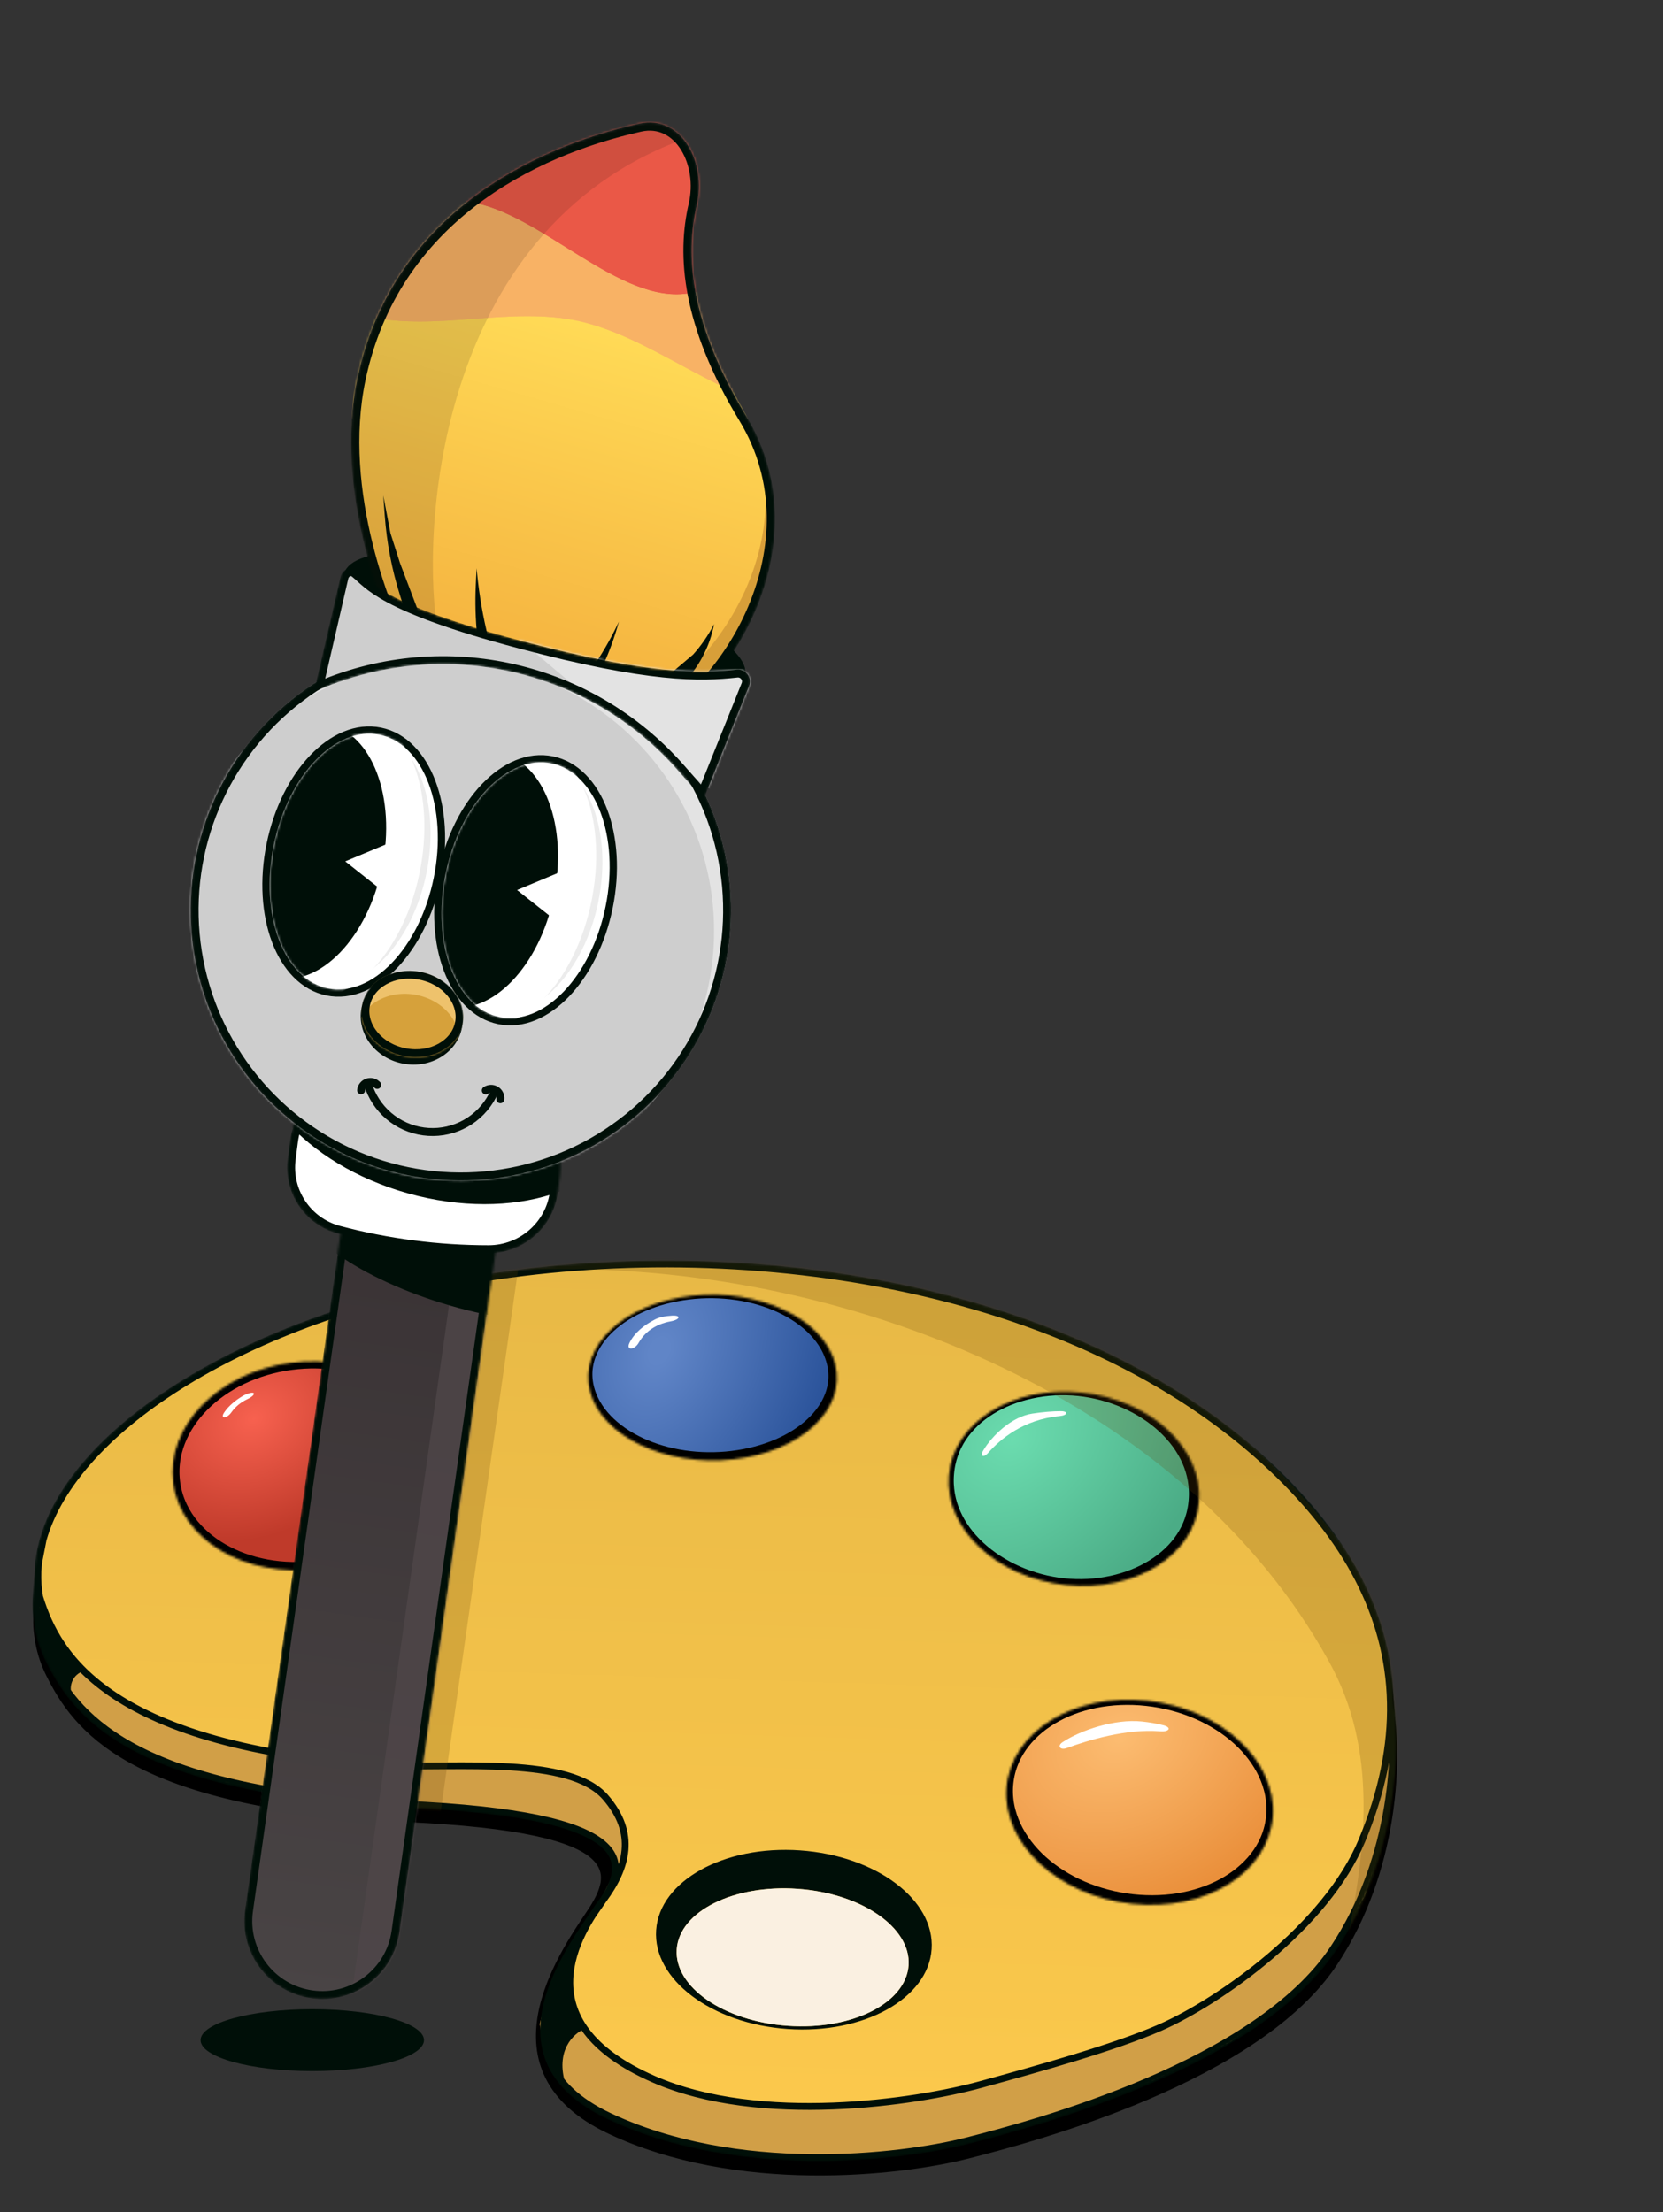 <svg width="720" height="958" viewBox="0 0 720 958" fill="none" xmlns="http://www.w3.org/2000/svg">
<rect x="0" y="0" width="720" height="958" fill="#333333" stroke="none"/>
<ellipse cx="135.202" cy="883.46" rx="48.36" ry="13.399" fill="#000F08"/>
<path d="M213.8 275.84L213.016 270.714L206.991 269.866L213.8 275.84Z" fill="#000F08"/>
<path d="M298.831 333.846L296.542 329.193L290.54 330.196L298.831 333.846Z" fill="#000F08"/>
<path d="M262.398 784.476C246.946 766.718 198.934 771.83 167.061 770.866C47.435 762.562 25.292 723.3 17.436 697.665C16.828 694.089 16.595 690.493 16.721 686.889L15.989 697.436C15.34 706.787 17.059 716.245 21.215 724.646C32.991 748.449 55.778 779.508 165.93 787.154C272.753 790.649 267.598 810.266 255.359 828.483C243.12 846.7 208.801 896.446 263.918 922.565C319.036 948.683 389.198 940.864 418.873 933.322C448.548 925.779 544.294 900.188 577.613 850.028C604.268 809.901 605.173 762.277 602.293 743.48C602.689 762.138 598.797 782.001 589.962 803.247C574.48 840.48 528.446 872.843 502.744 884.172C483.334 892.728 449.812 902.096 424.691 908.964C396.848 916.577 329.617 926.771 283.434 906.648C225.705 881.494 251.304 842.74 261.516 828.91C271.728 815.081 276.04 800.153 262.398 784.476Z" fill="black"/>
<path d="M551.522 642.497C465.347 560.588 318.617 541.176 205.27 560.447C108.379 576.921 32.861 624.204 18.978 672.886L16.982 683.127V683.127L16.721 686.889C16.595 690.493 16.828 694.089 17.436 697.665C25.292 723.3 47.435 762.562 167.061 770.866C198.934 771.83 246.946 766.718 262.398 784.476C276.04 800.153 271.728 815.081 261.516 828.91C251.304 842.74 225.705 881.494 283.434 906.648C329.617 926.771 396.848 916.577 424.691 908.964C449.812 902.096 483.334 892.728 502.744 884.172C528.446 872.843 574.48 840.48 589.962 803.247C598.797 782.001 602.689 762.138 602.293 743.48C601.482 705.273 582.688 672.119 551.522 642.497Z" fill="url(#paint0_linear_27_2356)"/>
<path d="M602.293 743.48C601.482 705.273 582.688 672.119 551.522 642.497C465.347 560.588 318.617 541.176 205.27 560.447C108.379 576.921 32.861 624.204 18.978 672.886M602.293 743.48C602.689 762.138 598.797 782.001 589.962 803.247C574.48 840.48 528.446 872.843 502.744 884.172C483.334 892.728 449.812 902.096 424.691 908.964C396.848 916.577 329.617 926.771 283.434 906.648C225.705 881.494 251.304 842.74 261.516 828.91C271.728 815.081 276.04 800.153 262.398 784.476C246.946 766.718 198.934 771.83 167.061 770.866C47.435 762.562 25.292 723.3 17.436 697.665C16.828 694.089 16.595 690.493 16.721 686.889M602.293 743.48C605.173 762.277 604.268 809.901 577.613 850.028C544.294 900.188 448.548 925.779 418.873 933.322C389.198 940.864 319.036 948.683 263.918 922.565C208.801 896.446 243.12 846.7 255.359 828.483C267.598 810.266 272.753 790.649 165.93 787.154C55.778 779.508 32.991 748.449 21.215 724.646C17.059 716.245 15.34 706.787 15.989 697.436L16.721 686.889M16.982 683.127L18.978 672.886M16.982 683.127L16.721 686.889M16.982 683.127V683.127ZM18.978 672.886C17.648 677.55 16.884 682.226 16.721 686.889" stroke="black" stroke-width="2.973"/>
<path d="M16.733 701.675L16.346 691.822L19.271 688.874L27.45 698.467L61.685 725.343L93.001 739.66L149.924 754.338L193.396 757.355L222.146 754.04L251.971 758.638L269.985 772.163L276.472 795.717L275.275 812.963L263.814 829.856L253.952 844.514L256.08 863.254L272.877 883.914L314.486 898.175L380.276 904.727L422.842 897.393L502.194 872.397L551.648 838.646L584.359 804.275L596.563 774.075L603.412 753.432L602.052 773.012L599.139 791.583L595.334 807.383L590.756 821.325L579.492 840.579L568.297 856.228L548.189 872.882L532.97 884.1L500.236 900.6L455.776 917.008L412.167 928.963L365.773 934.226L334.596 933.505L299.395 928.354L270.433 919.123L254.881 911.726L242.466 900.756L236.134 890.569L233.681 876.5L237.33 861.952L247.522 842.433L259.277 824.173L264.995 812.843L265.565 804.624L259.371 797.836L247.007 791.145L224.492 785.25L185.778 781.299L164.134 781.06L130.449 777.458L97.983 771.815L72.338 762.888L57.251 756.302L42.895 746.908L30.221 733.879L23.316 722.679L19.211 714.89L16.733 701.675Z" fill="#D19F47"/>
<mask id="mask0_27_2356" style="mask-type:alpha" maskUnits="userSpaceOnUse" x="14" y="545" width="591" height="391">
<path d="M262.091 778.254C246.639 760.497 198.627 765.609 166.754 764.644C47.128 756.34 24.985 717.078 17.128 691.444C16.52 687.867 16.288 684.271 16.414 680.667L15.682 691.215C15.033 700.565 16.751 710.023 20.908 718.424C32.684 742.227 55.471 773.286 165.623 780.933C272.446 784.428 267.291 804.045 255.052 822.261C242.813 840.478 208.494 890.225 263.611 916.343C318.729 942.461 388.891 934.643 418.566 927.1C448.241 919.557 543.987 893.966 577.306 843.807C603.961 803.68 604.866 756.055 601.986 737.259C602.382 755.916 598.489 775.78 589.655 797.025C574.172 834.258 528.139 866.622 502.437 877.951C483.027 886.506 449.505 895.874 424.384 902.743C396.541 910.355 329.31 920.549 283.127 900.426C225.398 875.272 250.997 836.518 261.209 822.689C271.421 808.859 275.732 793.931 262.091 778.254Z" fill="black"/>
<path d="M551.215 636.275C465.04 554.367 318.31 534.955 204.963 554.226C108.072 570.699 32.554 617.983 18.671 666.665L16.675 676.905V676.905L16.414 680.667C16.288 684.271 16.52 687.867 17.128 691.444C24.985 717.078 47.128 756.34 166.754 764.644C198.627 765.609 246.639 760.497 262.091 778.254C275.732 793.931 271.421 808.859 261.209 822.689C250.997 836.518 225.398 875.272 283.127 900.426C329.31 920.549 396.541 910.355 424.384 902.743C449.505 895.874 483.027 886.506 502.437 877.951C528.139 866.622 574.172 834.258 589.655 797.025C598.489 775.78 602.382 755.916 601.986 737.259C601.175 699.051 582.381 665.897 551.215 636.275Z" fill="url(#paint1_linear_27_2356)"/>
<path d="M601.986 737.259C601.175 699.051 582.381 665.897 551.215 636.275C465.04 554.367 318.31 534.955 204.963 554.226C108.072 570.699 32.554 617.983 18.671 666.665M601.986 737.259C602.382 755.916 598.489 775.78 589.655 797.025C574.172 834.258 528.139 866.622 502.437 877.951C483.027 886.506 449.505 895.874 424.384 902.743C396.541 910.355 329.31 920.549 283.127 900.426C225.398 875.272 250.997 836.518 261.209 822.689C271.421 808.859 275.732 793.931 262.091 778.254C246.639 760.497 198.627 765.609 166.754 764.644C47.128 756.34 24.985 717.078 17.128 691.444C16.52 687.867 16.288 684.271 16.414 680.667M601.986 737.259C604.866 756.055 603.961 803.68 577.306 843.807C543.987 893.966 448.241 919.557 418.566 927.1C388.891 934.643 318.729 942.461 263.611 916.343C208.494 890.225 242.813 840.478 255.052 822.261C267.291 804.045 272.446 784.428 165.623 780.933C55.471 773.286 32.684 742.227 20.908 718.424C16.751 710.023 15.033 700.565 15.682 691.215L16.414 680.667M16.675 676.905L18.671 666.665M16.675 676.905L16.414 680.667M16.675 676.905V676.905ZM18.671 666.665C17.341 671.328 16.577 676.004 16.414 680.667" stroke="black" stroke-width="2.973"/>
</mask>
<g mask="url(#mask0_27_2356)">
<path d="M551.215 636.275C465.04 554.367 318.31 534.955 204.963 554.226C108.072 570.699 32.554 617.983 18.671 666.665L16.675 676.905L16.414 680.667C16.288 684.271 16.52 687.867 17.128 691.444C24.985 717.078 47.128 756.34 166.754 764.644C198.627 765.609 246.639 760.497 262.091 778.254C275.732 793.931 271.421 808.859 261.209 822.689C250.997 836.518 225.398 875.272 283.127 900.426C329.31 920.549 396.541 910.355 424.384 902.743C449.505 895.874 483.027 886.506 502.437 877.951C528.139 866.622 574.172 834.258 589.655 797.025C598.489 775.78 602.382 755.916 601.986 737.259C601.175 699.051 582.381 665.897 551.215 636.275Z" fill="url(#paint2_linear_27_2356)"/>
<path d="M261.209 822.689C271.421 808.859 275.732 793.931 262.091 778.254C246.639 760.497 198.627 765.609 166.754 764.644C47.128 756.34 24.985 717.078 17.128 691.444C16.52 687.867 16.288 684.271 16.414 680.667M261.209 822.689C250.997 836.518 225.398 875.272 283.127 900.426C329.31 920.549 396.541 910.355 424.384 902.743C449.505 895.874 483.027 886.506 502.437 877.951C528.139 866.622 574.172 834.258 589.655 797.025C598.489 775.78 602.382 755.916 601.986 737.259M261.209 822.689C273.448 804.472 272.446 784.428 165.623 780.933C55.471 773.286 32.684 742.227 20.908 718.424C16.751 710.023 15.033 700.565 15.682 691.215L16.414 680.667M261.209 822.689C248.97 840.905 208.494 890.225 263.611 916.343C318.729 942.461 388.891 934.643 418.566 927.1C448.241 919.557 543.987 893.966 577.306 843.807C603.961 803.68 604.866 756.055 601.986 737.259M601.986 737.259C601.175 699.051 582.381 665.897 551.215 636.275C465.04 554.367 318.31 534.955 204.963 554.226C108.072 570.699 32.554 617.983 18.671 666.665M18.671 666.665L16.675 676.905L16.414 680.667M18.671 666.665C17.341 671.328 16.577 676.004 16.414 680.667" stroke="#000F08" stroke-width="2.973"/>
<mask id="mask1_27_2356" style="mask-type:alpha" maskUnits="userSpaceOnUse" x="74" y="589" width="115" height="91">
<ellipse cx="131.685" cy="634.737" rx="57.153" ry="44.966" transform="rotate(-7.651 131.685 634.737)" fill="#E94B38"/>
</mask>
<g mask="url(#mask1_27_2356)">
<ellipse cx="131.685" cy="634.737" rx="57.153" ry="44.966" transform="rotate(-7.651 131.685 634.737)" fill="#A83426"/>
<ellipse cx="127.978" cy="635.614" rx="57.153" ry="44.966" transform="rotate(-7.651 127.978 635.614)" fill="url(#paint3_radial_27_2356)"/>
<path d="M107.079 605.915C104.055 607.336 101.809 609.317 100.179 611.607C98.111 614.511 95.101 614.545 97.104 611.595C99.023 608.768 101.968 606.362 105.165 604.468C105.754 604.119 106.433 603.814 107.184 603.551C110.998 602.216 110.735 604.195 107.079 605.915Z" fill="white"/>
<path d="M138.779 686.085C155.723 683.809 170.738 676.447 181.235 665.909C191.742 655.363 198.087 641.152 196.035 625.874C193.982 610.596 184.112 598.564 171.195 591.164C158.289 583.77 141.864 580.631 124.92 582.907C107.975 585.183 92.961 592.545 82.464 603.083C71.957 613.629 65.612 627.84 67.664 643.118C69.716 658.396 79.587 670.428 92.504 677.828C105.41 685.222 121.835 688.361 138.779 686.085Z" stroke="black" stroke-width="20.812"/>
</g>
<mask id="mask2_27_2356" style="mask-type:alpha" maskUnits="userSpaceOnUse" x="254" y="560" width="109" height="73">
<ellipse cx="53.41" cy="36.529" rx="53.41" ry="36.529" transform="matrix(0.994 -0.111 0.248 0.969 246.373 567.083)" fill="#E94B38"/>
</mask>
<g mask="url(#mask2_27_2356)">
<ellipse cx="53.41" cy="36.529" rx="53.41" ry="36.529" transform="matrix(0.994 -0.111 0.248 0.969 246.373 567.083)" fill="#37568B"/>
<ellipse cx="59.158" cy="40.36" rx="59.158" ry="40.36" transform="matrix(0.994 -0.111 0.248 0.969 232.559 562.731)" fill="url(#paint4_radial_27_2356)"/>
<path d="M320.945 638.241C336.466 635.818 349.679 629.421 358.339 620.518C366.96 611.656 371.718 599.458 367.557 586.162C363.397 572.867 351.802 563.221 338.696 557.75C325.53 552.254 309.73 550.385 294.209 552.808C278.687 555.23 265.475 561.628 256.814 570.531C248.194 579.392 243.435 591.591 247.596 604.887C251.757 618.182 263.352 627.828 276.457 633.299C289.624 638.795 305.423 640.664 320.945 638.241Z" stroke="black" stroke-width="20.812"/>
</g>
<mask id="mask3_27_2356" style="mask-type:alpha" maskUnits="userSpaceOnUse" x="410" y="602" width="110" height="85">
<ellipse cx="54.457" cy="41.828" rx="54.457" ry="41.828" transform="matrix(0.995 0.104 -0.08 0.997 414.099 597.347)" fill="#E94B38"/>
</mask>
<g mask="url(#mask3_27_2356)">
<ellipse cx="54.457" cy="41.828" rx="54.457" ry="41.828" transform="matrix(0.995 0.104 -0.08 0.997 414.099 597.347)" fill="#33936D"/>
<ellipse cx="63.338" cy="48.65" rx="63.338" ry="48.65" transform="matrix(0.995 0.104 -0.08 0.997 407.759 591.819)" fill="url(#paint5_radial_27_2356)"/>
<path d="M459.824 693.839C490.996 697.092 522.611 680.225 525.01 650.398C527.409 620.57 499.012 597.44 467.84 594.188C436.668 590.935 405.053 607.802 402.654 637.629C400.254 667.457 428.652 690.586 459.824 693.839Z" stroke="black" stroke-width="20.812"/>
</g>
<g style="mix-blend-mode:multiply" opacity="0.2">
<path d="M597.606 850.465C607.911 802.92 613.688 755.41 589.582 711.793C522.929 591.188 374.382 534.667 249.625 533.486C142.98 532.476 49.127 561.924 20.32 619.205L0.059 651.574" stroke="#664006" stroke-width="32.31" stroke-linecap="round"/>
</g>
<g style="mix-blend-mode:multiply" opacity="0.2">
<path d="M143.317 1002.67L217.548 482.906C215.455 339.752 199.596 224.757 172.437 206.937L156.994 191.534" stroke="#664006" stroke-width="32.31" stroke-linecap="round"/>
</g>
<mask id="mask4_27_2356" style="mask-type:alpha" maskUnits="userSpaceOnUse" x="435" y="736" width="117" height="89">
<ellipse cx="57.979" cy="44.123" rx="57.979" ry="44.123" transform="matrix(0.994 0.108 -0.076 0.997 439.134 730.208)" fill="#E94B38"/>
</mask>
<g mask="url(#mask4_27_2356)">
<ellipse cx="57.979" cy="44.123" rx="57.979" ry="44.123" transform="matrix(0.994 0.108 -0.076 0.997 439.134 730.208)" fill="#B4752B"/>
<ellipse cx="61.273" cy="46.63" rx="61.273" ry="46.63" transform="matrix(0.994 0.108 -0.076 0.997 437.679 729.1)" fill="url(#paint6_radial_27_2356)"/>
<path d="M489.562 830.633C506.693 832.497 522.999 829.082 535.542 821.547C548.083 814.013 557.437 801.904 558.596 786.6C559.755 771.295 552.373 757.364 541.168 747.246C529.962 737.127 514.435 730.246 497.305 728.382C480.174 726.517 463.868 729.933 451.325 737.468C438.784 745.001 429.43 757.111 428.271 772.415C427.112 787.719 434.494 801.65 445.699 811.768C456.905 821.888 472.432 828.768 489.562 830.633Z" stroke="black" stroke-width="20.812"/>
</g>
<path d="M244.96 902.857C240.181 888.082 248.337 880.555 253.013 878.637L251.198 874.658L247.22 865.418L246.18 857.555L247.918 849.402L247.439 845.37L242.863 850.706C241.574 854.708 238.992 862.779 238.972 863.053C238.953 863.328 237.054 868.827 236.107 871.542L236.021 879.741L236.545 883.866L238.174 893.536L244.96 902.857Z" fill="#000F08"/>
<path fill-rule="evenodd" clip-rule="evenodd" d="M341.026 878.638C373.961 880.924 401.862 865.462 403.345 844.104C404.828 822.745 379.33 803.576 346.395 801.29C313.46 799.004 285.559 814.465 284.077 835.824C282.594 857.183 308.091 876.351 341.026 878.638ZM341.12 877.269C368.838 879.193 392.229 867.469 393.367 851.083C394.504 834.697 372.957 819.854 345.239 817.93C317.522 816.006 294.13 827.729 292.992 844.115C291.855 860.501 313.402 875.345 341.12 877.269Z" fill="#000F08"/>
<ellipse cx="343.181" cy="847.601" rx="50.308" ry="29.741" transform="rotate(3.971 343.181 847.601)" fill="#FAF0E1"/>
</g>
<path d="M17.841 711.312L15.989 694.23L23.305 705.492L28.775 715.992L35.571 723.802C30.662 725.991 30.324 730.733 30.769 732.83L27.857 729.212L23.61 722.971L17.841 711.312Z" fill="#000F08"/>
<mask id="mask5_27_2356" style="mask-type:alpha" maskUnits="userSpaceOnUse" x="105" y="471" width="119" height="395">
<path d="M157.806 473.179L221.251 482.133L171.25 836.392C168.777 853.912 152.57 866.11 135.05 863.637C117.53 861.164 105.332 844.957 107.805 827.437L157.806 473.179Z" fill="#3A3335" stroke="black" stroke-width="3.441"/>
</mask>
<g mask="url(#mask5_27_2356)">
<path d="M156.342 471.234L223.195 480.67L172.954 836.632C170.348 855.093 153.271 867.947 134.81 865.341V865.341C116.349 862.735 103.495 845.658 106.101 827.197L156.342 471.234Z" fill="url(#paint7_linear_27_2356)"/>
<g style="mix-blend-mode:lighten">
<path d="M206.731 477.843L243.579 483.044L186.425 887.981C184.989 898.156 175.576 905.241 165.401 903.805V903.805C155.226 902.369 148.141 892.956 149.577 882.78L206.731 477.843Z" fill="#4F4649" fill-opacity="0.8"/>
</g>
<path d="M157.806 473.179L221.251 482.133L171.25 836.392C168.777 853.912 152.57 866.11 135.05 863.637C117.53 861.164 105.332 844.957 107.805 827.437L157.806 473.179Z" stroke="#000F08" stroke-width="3.441"/>
<ellipse cx="199.531" cy="539.105" rx="73.752" ry="26.508" transform="rotate(17.047 199.531 539.105)" fill="#000F08"/>
</g>
<mask id="mask6_27_2356" style="mask-type:alpha" maskUnits="userSpaceOnUse" x="124" y="467" width="119" height="76">
<path d="M160.041 469.003L215.478 476.174C231.499 478.246 242.807 492.914 240.735 508.935L239.781 516.31C237.959 530.399 225.783 540.967 211.551 540.967C189.776 540.967 167.871 538.144 146.825 532.569C133.272 528.979 124.482 515.897 126.28 501.992L127.28 494.26C129.353 478.239 144.02 466.931 160.041 469.003Z" fill="white" stroke="black" stroke-width="3.441"/>
</mask>
<g mask="url(#mask6_27_2356)">
<path d="M160.041 469.003L215.478 476.174C231.499 478.246 242.807 492.914 240.735 508.935L239.781 516.31C237.959 530.399 225.783 540.967 211.551 540.967C189.776 540.967 167.871 538.144 146.825 532.569C133.272 528.979 124.482 515.897 126.28 501.992L127.28 494.26C129.353 478.239 144.02 466.931 160.041 469.003Z" fill="white" stroke="#000F08" stroke-width="3.441"/>
<ellipse cx="191.71" cy="463.324" rx="84.591" ry="55.537" transform="rotate(15.579 191.71 463.324)" fill="#000F08"/>
</g>
<mask id="mask7_27_2356" style="mask-type:alpha" maskUnits="userSpaceOnUse" x="82" y="277" width="235" height="235">
<circle cx="199.531" cy="394.174" r="115.281" transform="rotate(-8.961 199.531 394.174)" fill="#D9D9D9" stroke="black" stroke-width="3.441"/>
</mask>
<g mask="url(#mask7_27_2356)">
<circle cx="199.531" cy="394.174" r="117.001" transform="rotate(62.055 199.531 394.174)" fill="#E3E3E3"/>
<circle cx="192.163" cy="403.155" r="117.001" transform="rotate(62.055 192.163 403.155)" fill="#CECECE"/>
<circle cx="199.531" cy="394.174" r="115.281" transform="rotate(-8.961 199.531 394.174)" stroke="#000F08" stroke-width="3.441"/>
<path d="M141.637 429.538C151.921 431.634 162.351 426.883 170.865 417.997C179.396 409.093 186.192 395.874 189.332 380.467C192.473 365.06 191.393 350.237 187.028 338.704C182.671 327.194 174.933 318.74 164.649 316.644C154.365 314.548 143.935 319.298 135.421 328.185C126.89 337.089 120.094 350.307 116.954 365.714C113.813 381.121 114.893 395.945 119.258 407.478C123.615 418.988 131.353 427.442 141.637 429.538Z" fill="white" stroke="#000F08" stroke-width="3.15"/>
<mask id="mask8_27_2356" style="mask-type:alpha" maskUnits="userSpaceOnUse" x="116" y="317" width="74" height="112">
<ellipse cx="153.143" cy="373.091" rx="35.359" ry="56.033" transform="rotate(11.521 153.143 373.091)" fill="#D9D9D9"/>
</mask>
<g mask="url(#mask8_27_2356)">
<ellipse cx="150.006" cy="370.997" rx="35.359" ry="56.033" transform="rotate(11.521 150.006 370.997)" fill="#ECECEC"/>
<ellipse cx="145.391" cy="370.53" rx="37.027" ry="61.927" transform="rotate(11.521 145.391 370.53)" fill="white"/>
<ellipse cx="130.771" cy="368.531" rx="35.359" ry="56.033" transform="rotate(11.521 130.771 368.531)" fill="#000F08"/>
<path d="M149.468 373.006L168.723 364.966L175.297 377.321L167.574 387.332L149.468 373.006Z" fill="white"/>
</g>
<path d="M216.035 441.954C226.319 444.05 236.749 439.299 245.263 430.413C253.794 421.509 260.59 408.29 263.73 392.883C266.871 377.476 265.791 362.653 261.426 351.12C257.069 339.61 249.331 331.156 239.047 329.06C228.763 326.964 218.333 331.714 209.819 340.601C201.288 349.505 194.492 362.723 191.352 378.13C188.211 393.537 189.291 408.361 193.656 419.894C198.013 431.404 205.751 439.858 216.035 441.954Z" fill="white" stroke="#000F08" stroke-width="3.15"/>
<mask id="mask9_27_2356" style="mask-type:alpha" maskUnits="userSpaceOnUse" x="191" y="330" width="73" height="111">
<ellipse cx="227.541" cy="385.507" rx="35.359" ry="56.033" transform="rotate(11.521 227.541 385.507)" fill="#D9D9D9"/>
</mask>
<g mask="url(#mask9_27_2356)">
<ellipse cx="224.404" cy="383.413" rx="35.359" ry="56.033" transform="rotate(11.521 224.404 383.413)" fill="#ECECEC"/>
<ellipse cx="219.789" cy="382.946" rx="37.027" ry="61.927" transform="rotate(11.521 219.789 382.946)" fill="white"/>
<ellipse cx="205.169" cy="380.947" rx="35.359" ry="56.033" transform="rotate(11.521 205.169 380.947)" fill="#000F08"/>
<path d="M223.865 385.422L243.12 377.382L249.695 389.737L241.971 399.748L223.865 385.422Z" fill="white"/>
</g>
<ellipse cx="178.265" cy="440.746" rx="22.163" ry="20.204" transform="rotate(10.787 178.265 440.746)" fill="#000F08"/>
<mask id="mask10_27_2356" style="mask-type:alpha" maskUnits="userSpaceOnUse" x="156" y="420" width="45" height="38">
<path d="M198.697 442.925C197.007 451.793 186.829 457.803 175.429 455.631C164.028 453.459 156.773 444.127 158.463 435.259C160.153 426.39 170.33 420.381 181.731 422.553C193.132 424.725 200.387 434.056 198.697 442.925Z" fill="#EE7C6C" stroke="black" stroke-width="3.367"/>
</mask>
<g mask="url(#mask10_27_2356)">
<ellipse cx="178.58" cy="439.092" rx="22.163" ry="18.52" transform="rotate(10.787 178.58 439.092)" fill="#EEC26C"/>
<ellipse cx="176.69" cy="449.016" rx="22.163" ry="18.52" transform="rotate(10.787 176.69 449.016)" fill="#D6A13B"/>
<path d="M198.697 442.925C197.007 451.793 186.829 457.803 175.429 455.631C164.028 453.459 156.773 444.127 158.463 435.259C160.153 426.39 170.33 420.381 181.731 422.553C193.132 424.725 200.387 434.056 198.697 442.925Z" stroke="#000F08" stroke-width="3.367"/>
</g>
<path d="M213.117 474.672C210.484 479.635 206.478 483.734 201.578 486.481C196.677 489.227 191.09 490.504 185.483 490.16C179.876 489.815 174.487 487.863 169.959 484.537C165.432 481.211 161.959 476.652 159.954 471.404" stroke="#000F08" stroke-width="3.441" stroke-linecap="round"/>
<path d="M210.326 472.21C210.967 471.772 211.72 471.527 212.496 471.506C213.272 471.484 214.038 471.687 214.702 472.089C215.367 472.491 215.901 473.076 216.241 473.773C216.582 474.471 216.715 475.252 216.623 476.023" stroke="#000F08" stroke-width="3.441" stroke-linecap="round"/>
<path d="M156.34 472.135C156.422 471.363 156.724 470.63 157.211 470.025C157.697 469.421 158.348 468.969 159.085 468.724C159.822 468.479 160.613 468.451 161.365 468.644C162.117 468.837 162.798 469.243 163.326 469.812" stroke="#000F08" stroke-width="3.441" stroke-linecap="round"/>
</g>
<mask id="mask11_27_2356" style="mask-type:alpha" maskUnits="userSpaceOnUse" x="132" y="29" width="216" height="273">
<path d="M335.442 291.33C331.901 305.174 283.539 304.76 227.423 290.405C171.307 276.05 128.686 253.191 132.228 239.347C135.769 225.503 146.252 1.012 308.454 32.822C373.236 22.769 338.984 277.486 335.442 291.33Z" fill="#000F08"/>
</mask>
<g mask="url(#mask11_27_2356)">
<path d="M320.812 292.457C320.24 294.693 317.852 296.831 312.896 298.428C308.043 299.991 301.255 300.849 292.949 300.931C276.365 301.095 254.158 298.162 230.289 292.057C206.42 285.951 185.532 277.86 171.064 269.753C163.818 265.692 158.276 261.68 154.77 257.978C151.189 254.199 150.121 251.176 150.693 248.94C151.265 246.704 153.653 244.565 158.609 242.969C163.462 241.406 170.25 240.548 178.556 240.465C195.14 240.301 217.347 243.234 241.216 249.34C265.085 255.446 285.973 263.537 300.441 271.644C307.687 275.704 313.229 279.717 316.735 283.418C320.316 287.198 321.384 290.221 320.812 292.457Z" fill="#000F08" stroke="#000F08" stroke-width="3.655"/>
<mask id="mask12_27_2356" style="mask-type:alpha" maskUnits="userSpaceOnUse" x="152" y="53" width="184" height="263">
<path d="M321.62 181.201C354.749 235.935 313.009 300.794 280.494 313.525L178.609 286.399C167.635 266.114 146.214 212.757 156.526 164.084C171.031 95.622 229.818 65.79 277.274 55.255C293.816 51.583 304.025 70.969 299.938 88.499C294.813 110.484 296.871 140.311 321.62 181.201Z" fill="#D9D9D9" stroke="black" stroke-width="3.441"/>
</mask>
<g mask="url(#mask12_27_2356)">
<path d="M321.62 181.201C354.749 235.935 313.009 300.794 280.494 313.525L178.609 286.399C167.635 266.114 146.214 212.757 156.526 164.084C171.031 95.622 229.818 65.79 277.274 55.255C293.816 51.583 304.025 70.969 299.938 88.499C294.813 110.484 296.871 140.311 321.62 181.201Z" fill="#D89F39"/>
<path d="M321.235 176.358C351.929 232.413 307.072 294.927 273.876 306.024L172.951 274.118C162.883 253.406 143.866 199.287 156.457 151.359C174.173 83.926 234.538 57.087 282.624 48.905C299.369 46.056 308.654 65.877 303.751 83.163C297.62 104.782 298.333 134.534 321.235 176.358Z" fill="url(#paint8_linear_27_2356)"/>
<path d="M-107.167 59.657C-92.564 65.937 -49.375 90.716 -19.551 97.334C10.273 103.952 41.955 92.748 71.779 99.366C101.603 105.984 129.571 130.425 159.395 137.043C189.219 143.661 220.901 132.456 250.725 139.075C280.549 145.693 308.517 170.133 338.341 176.752C368.166 183.37 399.847 172.165 429.671 178.783C459.496 185.401 487.463 209.842 517.287 216.46C547.112 223.078 593.396 218.153 608.617 218.492" fill="#F8B265"/>
<path d="M-107.167 59.657C-92.564 65.937 -49.375 90.716 -19.551 97.334C10.273 103.952 41.955 92.748 71.779 99.366C101.603 105.984 129.571 130.425 159.395 137.043C189.219 143.661 220.901 132.456 250.725 139.075C280.549 145.693 308.517 170.133 338.341 176.752C368.166 183.37 399.847 172.165 429.671 178.783C459.496 185.401 487.463 209.842 517.287 216.46C547.112 223.078 593.396 218.153 608.617 218.492L619.666 112.447L-96.119 -46.388L-107.167 59.657Z" fill="#F8B265"/>
<path d="M-171.153 90.092C-155.179 96.832 -106.013 130.789 -75.308 130.529C-44.603 130.269 -17.628 88.793 13.077 88.533C43.782 88.273 78.217 129.23 108.922 128.97C139.627 128.711 166.602 87.234 197.307 86.975C228.012 86.715 262.448 127.671 293.153 127.412C323.858 127.152 350.832 85.676 381.537 85.416C412.242 85.156 446.678 126.113 477.383 125.853C508.088 125.593 551.037 90.856 565.768 83.857" fill="#EA5847"/>
<path d="M-171.153 90.092C-155.179 96.832 -106.013 130.789 -75.308 130.529C-44.603 130.269 -17.628 88.793 13.077 88.533C43.782 88.273 78.217 129.23 108.922 128.97C139.627 128.711 166.602 87.234 197.307 86.975C228.012 86.715 262.448 127.671 293.153 127.412C323.858 127.152 350.832 85.676 381.537 85.416C412.242 85.156 446.678 126.113 477.383 125.853C508.088 125.593 551.037 90.856 565.768 83.857L543.573 -161.381L-193.348 -155.146L-171.153 90.092Z" fill="#EA5847"/>
<path d="M321.62 181.201C354.749 235.935 313.009 300.794 280.494 313.525L178.609 286.399C167.635 266.114 146.214 212.757 156.526 164.084C171.031 95.622 229.818 65.79 277.274 55.255C293.816 51.583 304.025 70.969 299.938 88.499C294.813 110.484 296.871 140.311 321.62 181.201Z" stroke="#000F08" stroke-width="3.564"/>
<g style="mix-blend-mode:multiply" opacity="0.13">
<path d="M189.815 274.946L154.591 270.777C146.124 270.856 126.724 209.945 118.796 113.904C110.867 17.864 192.086 7.933 233.686 14.973C300.455 13.44 406.512 20.31 296.593 60.048C186.674 99.786 182.151 235.514 189.815 274.946Z" fill="#221006"/>
</g>
</g>
<path d="M173.231 257.98L176.251 267.522L180.617 263.443L173.188 243.856L169.041 230.882L165.937 214.58L166.574 223.315C167.434 235.09 169.668 246.724 173.231 257.98Z" fill="#000F08"/>
<path d="M210.432 297.304L211.192 300.318L218.875 297.274L211.434 276.409C209.124 267.176 207.492 257.786 206.553 248.314L206.33 246.071L205.997 253.352C205.318 268.141 206.813 282.949 210.432 297.304Z" fill="#000F08"/>
<path d="M267.981 269.171L267.141 272.008C263.411 284.606 257.662 296.516 250.12 307.274L244.634 302.993L256.047 289.838C260.295 283.754 264.047 277.338 267.267 270.652L267.981 269.171Z" fill="#000F08"/>
<path d="M290.002 291.969L300.11 283.426C303.603 279.527 306.591 275.203 309.002 270.557L309.159 270.254C307.481 279.198 303.282 287.605 297.191 294.367L290.002 291.969Z" fill="#000F08"/>
</g>
<mask id="mask13_27_2356" style="mask-type:alpha" maskUnits="userSpaceOnUse" x="135" y="246" width="190" height="101">
<path d="M138.364 296.73L149.108 250.193C149.579 248.152 151.773 247.012 153.418 248.308C159.527 253.121 164.365 263.061 225.321 279.194C281.137 293.968 303.107 293.439 319.119 291.676C321.724 291.39 323.71 293.967 322.733 296.399L304.024 342.961L294.661 332.335C255.655 288.065 192.696 273.723 138.364 296.73Z" fill="#D9D9D9" stroke="black" stroke-width="3.441" stroke-linecap="round"/>
</mask>
<g mask="url(#mask13_27_2356)">
<path d="M138.364 296.73L149.108 250.193C149.579 248.152 151.773 247.012 153.418 248.308C159.527 253.121 164.365 263.061 225.321 279.194C281.137 293.968 303.107 293.439 319.119 291.676C321.724 291.39 323.71 293.967 322.733 296.399L304.024 342.961L294.661 332.335C255.655 288.065 192.696 273.723 138.364 296.73Z" fill="#CECECE"/>
<path d="M220.824 273.564L329.26 287.269L311.542 344.791L254.076 301.552L220.824 273.564Z" fill="#E3E3E3"/>
<path d="M138.364 296.73L149.108 250.193C149.579 248.152 151.773 247.012 153.418 248.308C159.527 253.121 164.365 263.061 225.321 279.194C281.137 293.968 303.107 293.439 319.119 291.676C321.724 291.39 323.71 293.967 322.733 296.399L304.024 342.961L294.661 332.335C255.655 288.065 192.696 273.723 138.364 296.73Z" stroke="#000F08" stroke-width="3.441" stroke-linecap="round"/>
</g>
<path d="M502.365 749.737C487.672 748.524 471.087 753.587 461.844 756.992C459.042 758.024 457.559 756.079 460.047 754.429C467.947 749.192 482.642 744.303 494.274 745.478C497.709 745.825 500.84 746.385 503.659 747.09C507.44 748.035 506.249 750.057 502.365 749.737Z" fill="white"/>
<path d="M458.794 613.226C443.034 614.697 433.019 623.256 427.792 629.203C425.868 631.391 424.171 630.677 425.66 628.173C429.61 621.533 438.091 613.496 446.948 612.151C451.576 611.448 455.695 611.116 459.203 611.105C462.698 611.094 462.273 612.901 458.794 613.226Z" fill="white"/>
<path d="M290.451 572.178C283.444 573.478 279.062 577.022 276.49 581.526C274.696 584.668 270.958 584.847 272.51 581.578C274.585 577.208 278.865 573.786 283.632 571.351C285.46 570.417 288.01 569.902 290.944 569.732C295.019 569.496 294.464 571.434 290.451 572.178Z" fill="white"/>
<defs>
<linearGradient id="paint0_linear_27_2356" x1="321.979" y1="554.651" x2="310.645" y2="912.236" gradientUnits="userSpaceOnUse">
<stop stop-color="#C16800"/>
<stop offset="1" stop-color="#CB8C43"/>
</linearGradient>
<linearGradient id="paint1_linear_27_2356" x1="321.672" y1="548.43" x2="310.338" y2="906.014" gradientUnits="userSpaceOnUse">
<stop stop-color="#C16800"/>
<stop offset="1" stop-color="#CB8C43"/>
</linearGradient>
<linearGradient id="paint2_linear_27_2356" x1="321.672" y1="548.43" x2="310.338" y2="906.014" gradientUnits="userSpaceOnUse">
<stop stop-color="#E8B946"/>
<stop offset="1" stop-color="#FBC84C"/>
</linearGradient>
<radialGradient id="paint3_radial_27_2356" cx="0" cy="0" r="1" gradientUnits="userSpaceOnUse" gradientTransform="translate(112.83 612.084) rotate(70.327) scale(50.186 63.788)">
<stop stop-color="#F7614F"/>
<stop offset="1" stop-color="#BF3A2A"/>
</radialGradient>
<radialGradient id="paint4_radial_27_2356" cx="0" cy="0" r="1" gradientUnits="userSpaceOnUse" gradientTransform="translate(46.051 28.309) rotate(37.46) scale(78.366 129.851)">
<stop offset="0.047" stop-color="#6085C7"/>
<stop offset="1" stop-color="#234C94"/>
</radialGradient>
<radialGradient id="paint5_radial_27_2356" cx="0" cy="0" r="1" gradientUnits="userSpaceOnUse" gradientTransform="translate(33.218 27.746) rotate(41.428) scale(76.146 101.468)">
<stop stop-color="#6BDCAF"/>
<stop offset="1" stop-color="#4BAC86"/>
</radialGradient>
<radialGradient id="paint6_radial_27_2356" cx="0" cy="0" r="1" gradientUnits="userSpaceOnUse" gradientTransform="translate(48.947 18.311) rotate(57.612) scale(75.763 102.51)">
<stop stop-color="#FCBC71"/>
<stop offset="1" stop-color="#E98D38"/>
</radialGradient>
<linearGradient id="paint7_linear_27_2356" x1="181.047" y1="535.343" x2="134.81" y2="865.341" gradientUnits="userSpaceOnUse">
<stop stop-color="#3A3335"/>
<stop offset="1" stop-color="#494445"/>
</linearGradient>
<linearGradient id="paint8_linear_27_2356" x1="223.146" y1="283.515" x2="262.9" y2="143.545" gradientUnits="userSpaceOnUse">
<stop stop-color="#FFD74A"/>
<stop offset="0" stop-color="#F5B440"/>
<stop offset="1" stop-color="#FFDA56"/>
</linearGradient>
</defs>
</svg>
